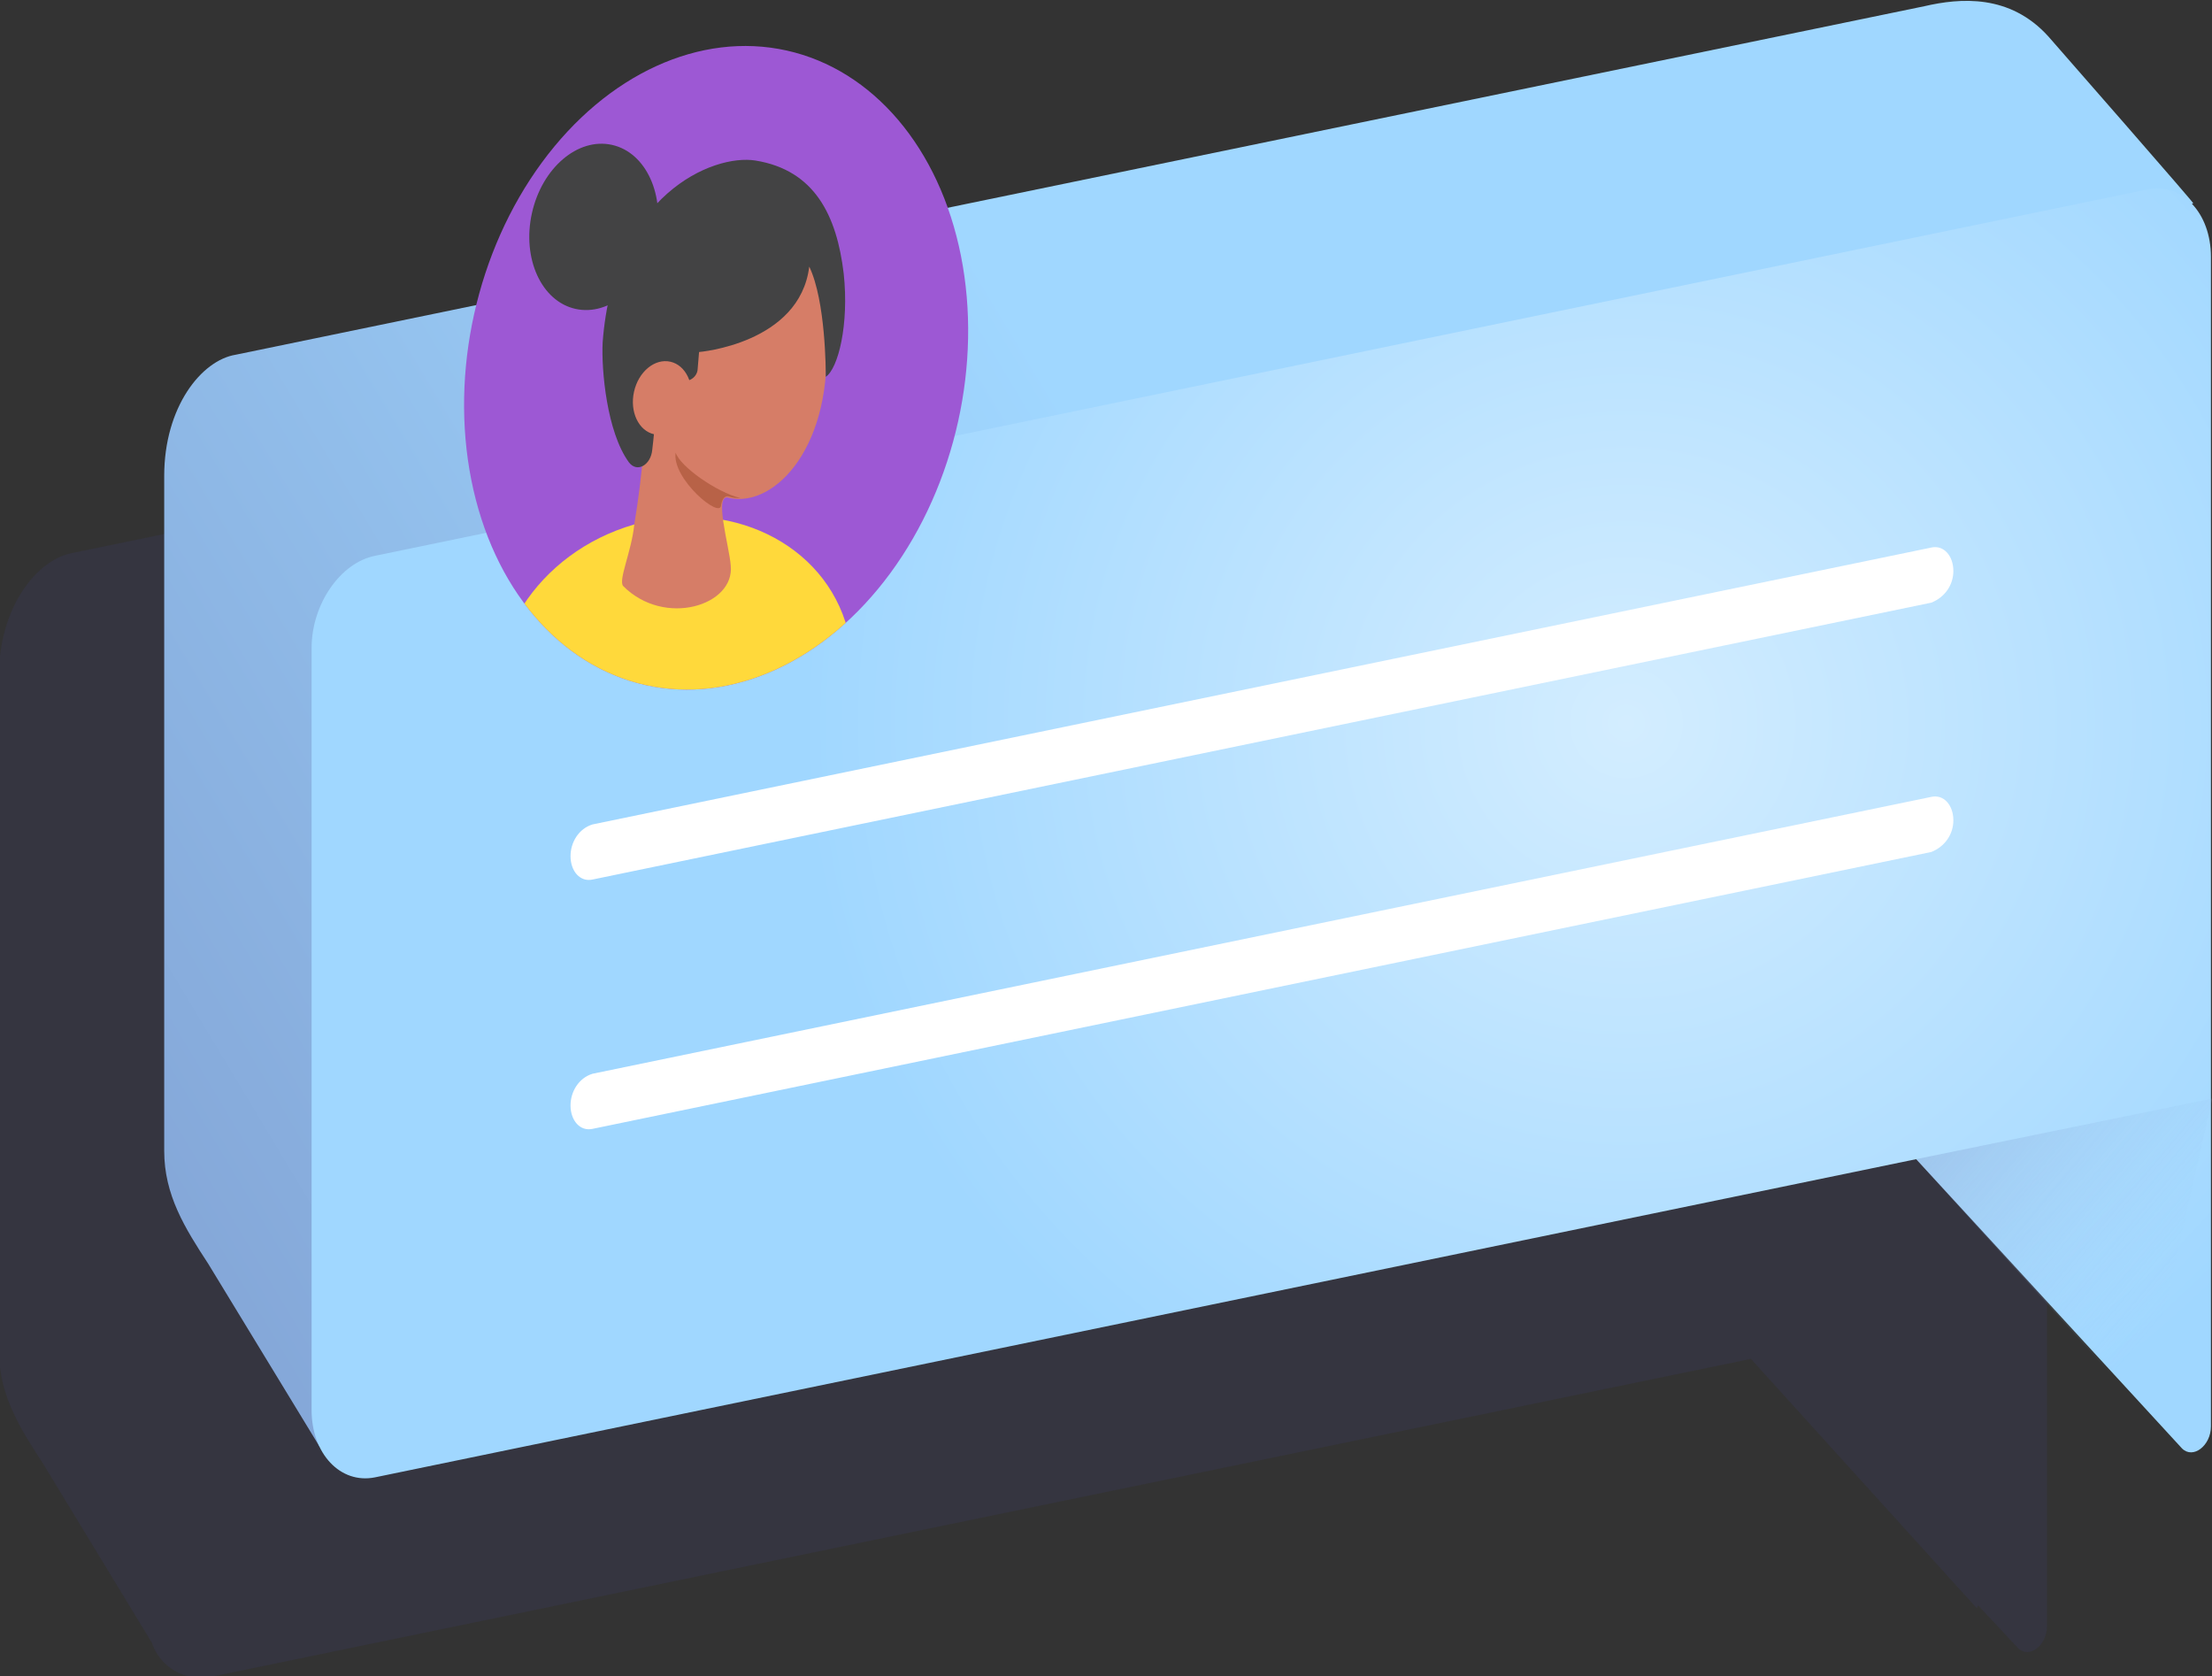 <?xml version="1.0" encoding="utf-8"?>
<!-- Generator: Adobe Illustrator 26.0.0, SVG Export Plug-In . SVG Version: 6.00 Build 0)  -->
<svg version="1.1" xmlns="http://www.w3.org/2000/svg" xmlns:xlink="http://www.w3.org/1999/xlink" x="0px" y="0px"
	 viewBox="0 0 160.6 121.7" style="enable-background:new 0 0 160.6 121.7;" xml:space="preserve">
<rect x="0" y="0" width="160.6" height="121.7" fill="#333333" stroke="none"/>
<style type="text/css">
	.st0{opacity:0.4;fill:#373754;enable-background:new    ;}
	.st1{fill:url(#Path_133_00000099633293182062777170000015620520605796702337_);}
	.st2{fill:url(#Path_134_00000095300910050738964470000005613871344720725153_);}
	.st3{fill:url(#Path_135_00000094588139222889351980000002618788040476575367_);}
	.st4{fill:#FFFFFF;}
	.st5{fill:#9D58D4;}
	.st6{clip-path:url(#SVGID_00000093148329400900605250000005808813636296461725_);}
	.st7{fill:#FFD93B;}
	.st8{fill:#D67D67;}
	.st9{fill:#434344;}
	.st10{fill:#B86247;}
</style>
<g id="earth">
</g>
<g id="chat__x26__avatars">
	<g id="bubble_avatar-1" transform="translate(537.222 2417.55)">
		<g id="bubble-1">
			<path id="Path_132" class="st0" d="M-389.9-2388.4L-389.9-2388.4c0.8,0.8-10.5-12.1-10.5-12.1c-2.8-3.1-6.4-2.8-9-2.2
				l-122.6,25.3c-2.6,0.5-5.3,4-5.3,8.9v49c0,3.2,1.5,5.6,3.2,8.2l7.9,13c0.6,1.8,2.4,2.8,4.2,2.5l111.9-23.1l16.4,18.1l0.1-0.2
				l2.9,3.1c0.8,0.8,2.1-0.2,2.1-1.6v-84.9C-388.4-2386-388.9-2387.4-389.9-2388.4z"/>
			<g id="Group_33">
				<g id="Group_32">
					
						<linearGradient id="Path_133_00000169545754702092221800000011345053600536524221_" gradientUnits="userSpaceOnUse" x1="-895.971" y1="-2833.457" x2="-894.931" y2="-2833.004" gradientTransform="matrix(147.381 0 0 -104.995 131445.828 -299825.188)">
						<stop  offset="0" style="stop-color:#6F82BA"/>
						<stop  offset="1" style="stop-color:#A0D7FF"/>
					</linearGradient>
					<path id="Path_133" style="fill:url(#Path_133_00000169545754702092221800000011345053600536524221_);" d="M-525.3-2383v49
						c0,3.2,1.5,5.6,3.2,8.2l8.1,13.3l136-90.3c0.8,0.8-10.5-12.1-10.5-12.1c-2.8-3.1-6.4-2.8-9-2.2l-122.6,25.3
						C-522.6-2391.4-525.3-2388-525.3-2383z"/>
				</g>
			</g>
			<g id="Group_38">
				<g id="Group_34">
					
						<radialGradient id="Path_134_00000128471162758299363970000002209902960817670534_" cx="-893.327" cy="-2833.612" r="0.64" gradientTransform="matrix(93.703 0 0 -91.268 83288.414 -260983.641)" gradientUnits="userSpaceOnUse">
						<stop  offset="0" style="stop-color:#D3EDFF"/>
						<stop  offset="1" style="stop-color:#A0D7FF"/>
					</radialGradient>
					<path id="Path_134" style="fill:url(#Path_134_00000128471162758299363970000002209902960817670534_);" d="M-514.6-2370.5v55.3
						c0,3.2,2.1,5.4,4.6,4.9l111.9-23.1l19.3,21c0.8,0.8,2.1-0.2,2.1-1.6v-84.9c0-3.2-2.1-5.4-4.6-4.9l-128.7,26.6
						C-512.5-2376.7-514.6-2373.7-514.6-2370.5z"/>
					
						<linearGradient id="Path_135_00000070811929412269986130000014598682750555211955_" gradientUnits="userSpaceOnUse" x1="-880.133" y1="-2847.894" x2="-881.027" y2="-2847.106" gradientTransform="matrix(21.468 0 0 -22.518 18517.188 -66453.953)">
						<stop  offset="0" style="stop-color:#FBFBFD;stop-opacity:0"/>
						<stop  offset="1.000000e-03" style="stop-color:#A0D7FF;stop-opacity:0"/>
						<stop  offset="1" style="stop-color:#6F82BA;stop-opacity:0.4"/>
					</linearGradient>
					<path id="Path_135" style="fill:url(#Path_135_00000070811929412269986130000014598682750555211955_);" d="M-398.1-2333.4
						l21.5-4.4l-5.1,22.5L-398.1-2333.4z"/>
				</g>
				<g id="Group_37">
					<g id="Group_35">
						<path id="Path_136" class="st4" d="M-397-2373.8l-97.2,20.1c-0.9,0.2-1.6-0.6-1.6-1.7c0-1,0.6-2,1.6-2.3l97.2-20.1
							c0.9-0.2,1.6,0.6,1.6,1.7C-395.4-2375.1-396-2374.2-397-2373.8z"/>
					</g>
					<g id="Group_36">
						<path id="Path_137" class="st4" d="M-397-2355.7l-97.2,20.1c-0.9,0.2-1.6-0.6-1.6-1.7c0-1,0.6-2,1.6-2.3l97.2-20.1
							c0.9-0.2,1.6,0.6,1.6,1.7C-395.4-2357-396-2356.1-397-2355.7z"/>
					</g>
				</g>
			</g>
		</g>
		<g id="avatar-1" transform="translate(-197.567 -237.895)">
			
				<ellipse id="Ellipse_438" transform="matrix(0.217 -0.976 0.976 0.217 1876.162 -1966.841)" class="st5" cx="-288" cy="-2153" rx="23.6" ry="18"/>
			<g id="Group_73">
				<g>
					<defs>
						
							<ellipse id="SVGID_1_" transform="matrix(0.217 -0.976 0.976 0.217 1876.162 -1966.841)" cx="-288" cy="-2153" rx="23.6" ry="18"/>
					</defs>
					<clipPath id="SVGID_00000083053934739353325080000009082758192107725466_">
						<use xlink:href="#SVGID_1_"  style="overflow:visible;"/>
					</clipPath>
					<g id="Group_72" style="clip-path:url(#SVGID_00000083053934739353325080000009082758192107725466_);">
						<g id="Group_71">
							
								<ellipse id="Ellipse_439" transform="matrix(0.932 -0.362 0.362 0.932 751.35 -249.463)" class="st7" cx="-290.4" cy="-2130.9" rx="13.1" ry="11.6"/>
							<g id="Group_70">
								<path id="Path_162" class="st8" d="M-294.4-2137.1c3,3,8.1,1.4,7.8-1.5c-0.1-1.4-1.3-5.4-0.1-4.9c3.4,0.7,7.6-3.9,7-11.9
									s-3.5-6.5-3.5-6.5l-7.3,2.6l-2.4,8.3c0.3,1.3-0.1,5.8-0.7,9.4C-293.8-2139.6-294.8-2137.5-294.4-2137.1z"/>
								<path id="Path_163" class="st9" d="M-295.9-2154.8c-0.1,2,0.3,6.5,1.9,8.7c0.6,0.8,1.6,0.2,1.7-0.9c0.2-1.6,0.3-3.5,0.3-3.5
									l2.2-1.5c0.5-0.1,0.8-0.5,0.8-0.9l0.1-1.2c0,0,7.3-0.6,8-6.2l0,0c1.2,2.5,1.2,7.6,1.2,8c0,0,0,0,0,0
									c0.9-0.6,1.7-3.8,1.3-7.5c-0.5-4.2-2.1-7.5-6.4-8.2C-287.9-2168.5-295.1-2165.5-295.9-2154.8z"/>
								
									<ellipse id="Ellipse_440" transform="matrix(0.217 -0.976 0.976 0.217 1870.95 -1968.933)" class="st8" cx="-291.9" cy="-2150.8" rx="2.7" ry="2.1"/>
								
									<ellipse id="Ellipse_441" transform="matrix(0.217 -0.976 0.976 0.217 1879.263 -1983.522)" class="st9" cx="-296.9" cy="-2163.3" rx="6.1" ry="4.6"/>
							</g>
							<path id="Path_164" class="st10" d="M-286.7-2143.6c0.3,0.1,0.5,0.1,0.8,0.1c0,0,0,0,0,0c-1.7-0.4-4.4-2.3-4.7-3.3
								c-0.3,1.9,3.3,4.9,3.3,3.8C-287.2-2143.5-287-2143.7-286.7-2143.6z"/>
						</g>
					</g>
				</g>
			</g>
		</g>
	</g>
</g>
</svg>
